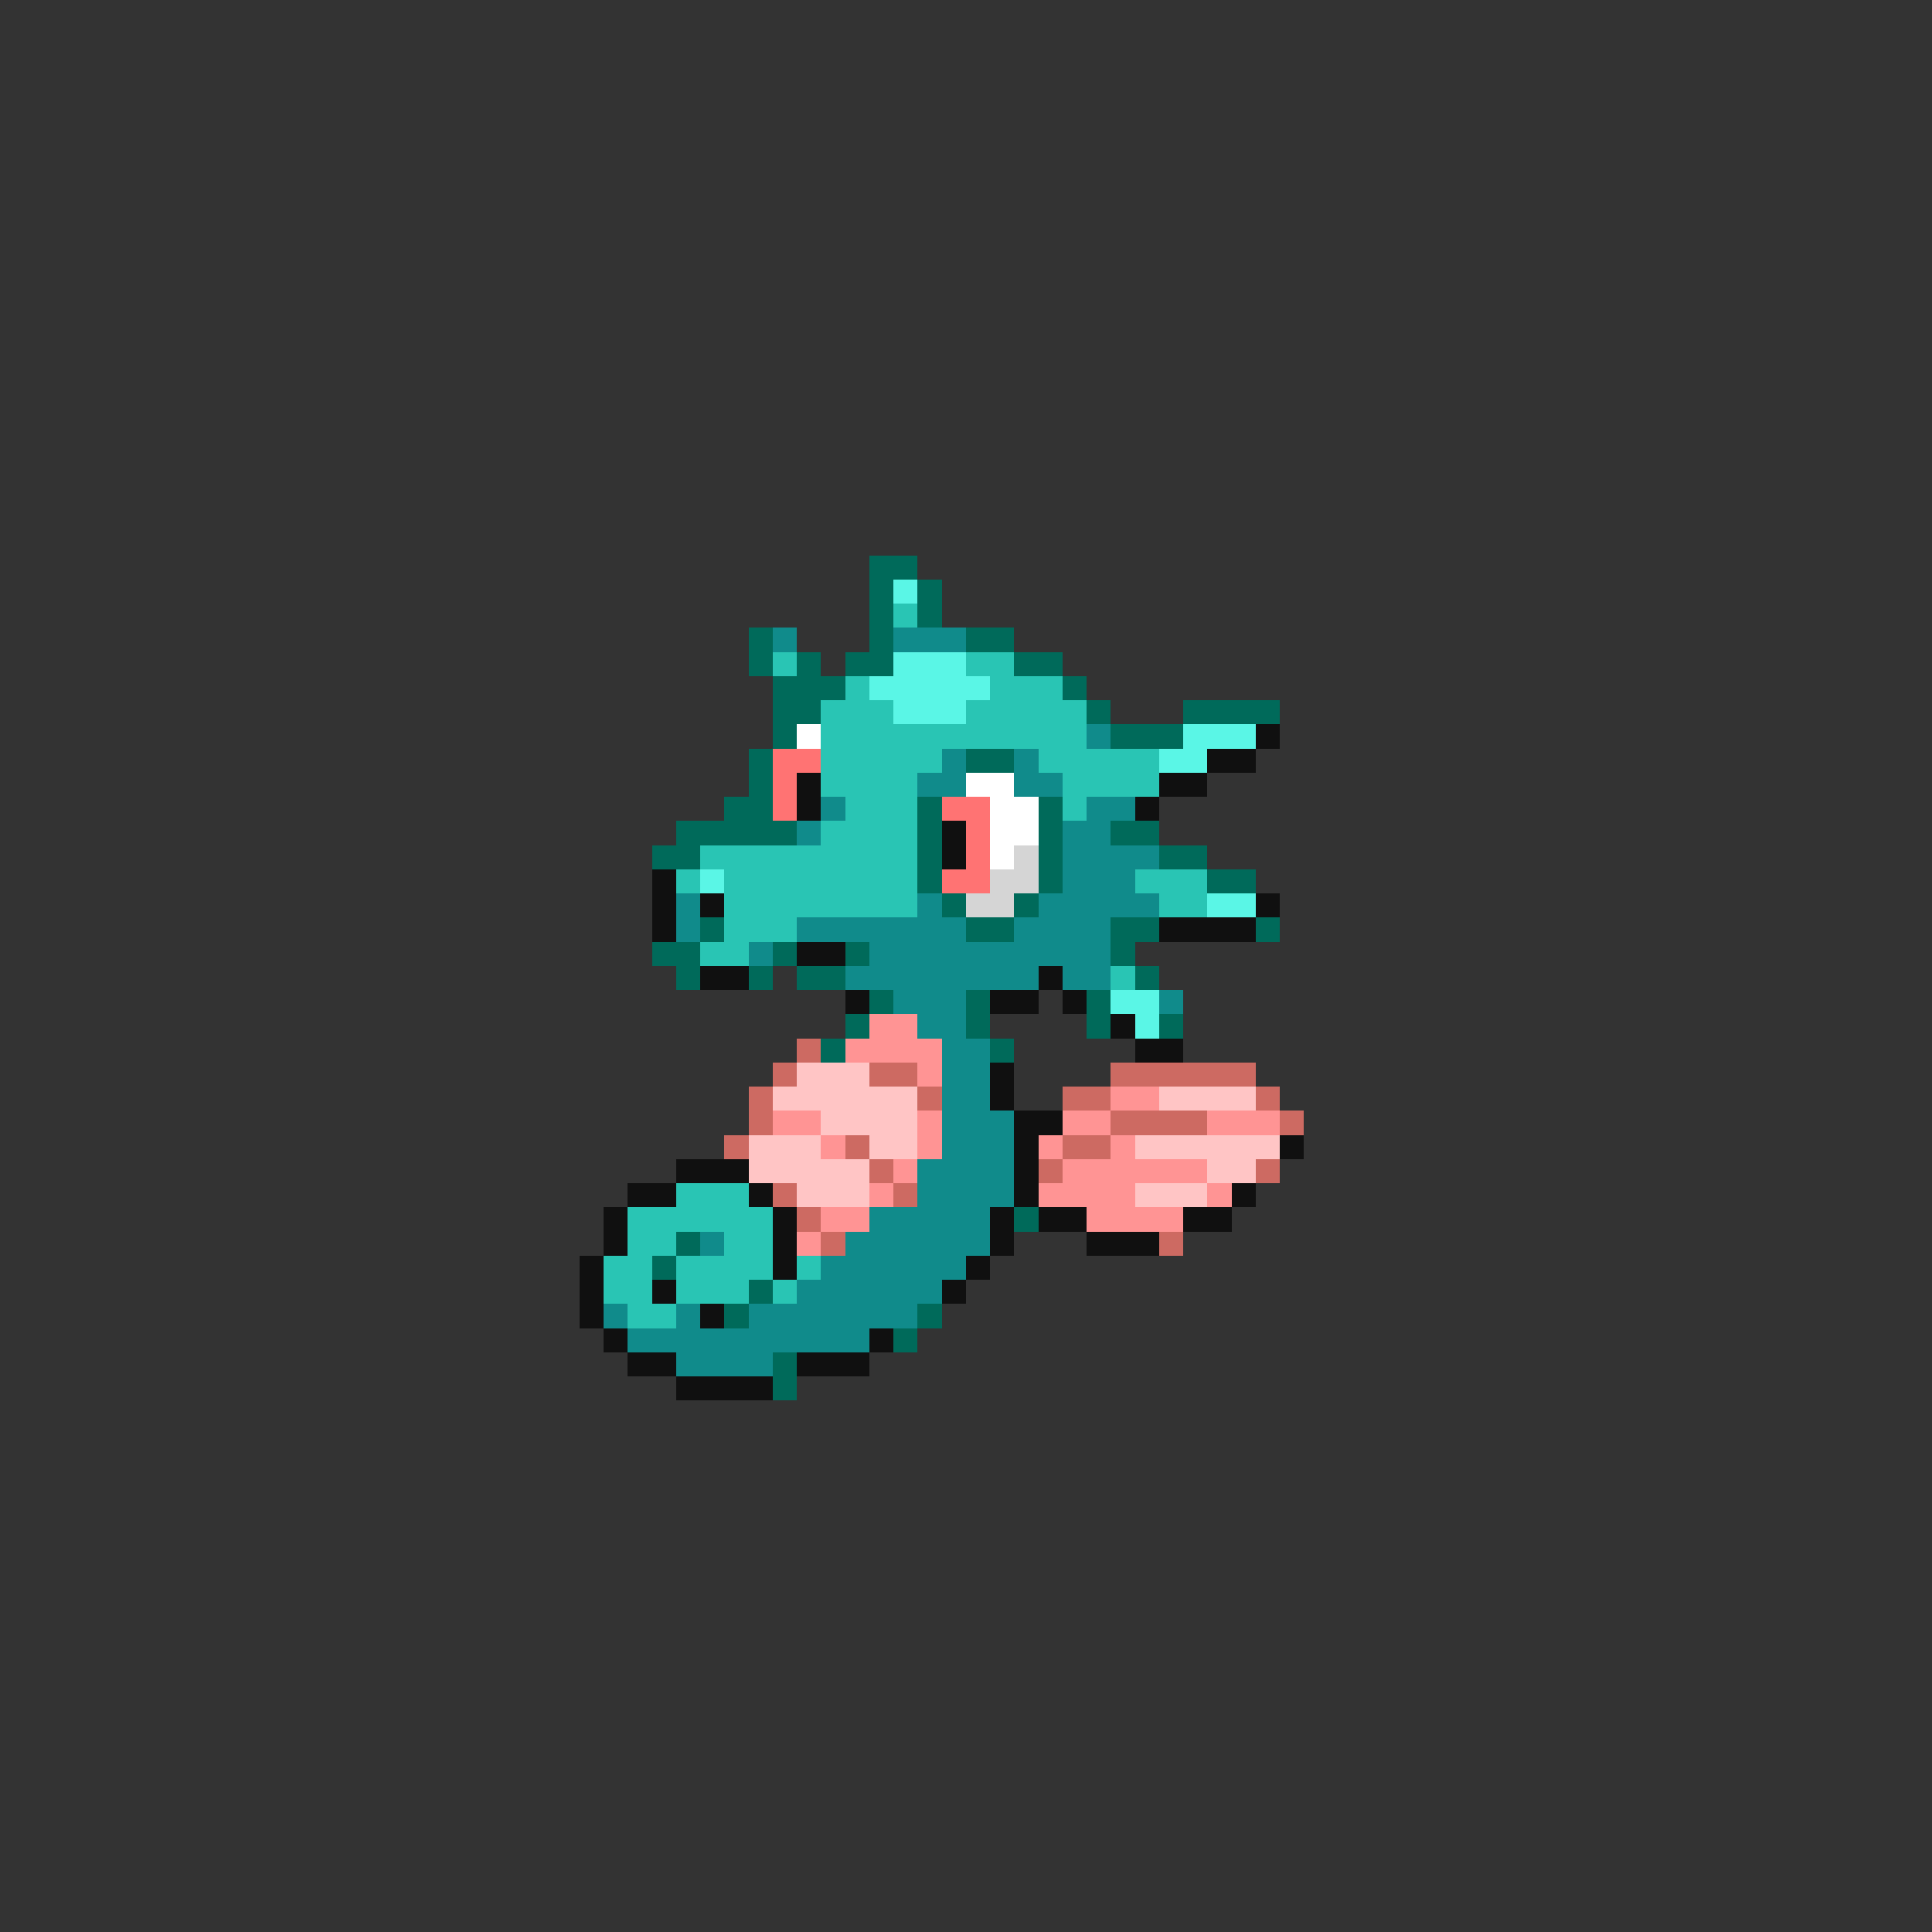 <svg xmlns="http://www.w3.org/2000/svg" viewBox="0 -0.5 80 80" shape-rendering="crispEdges">
<rect x="0" y="-0.5" width="80" height="80" fill="#333333" stroke="none"/>
<path stroke="#006a5a" d="M36 23h2M36 24h1M38 24h1M36 25h1M38 25h1M31 26h1M36 26h1M40 26h2M31 27h1M33 27h1M35 27h2M42 27h2M32 28h3M44 28h1M32 29h2M45 29h1M49 29h4M32 30h1M46 30h3M31 31h1M40 31h2M31 32h1M30 33h2M38 33h1M43 33h1M28 34h5M38 34h1M43 34h1M46 34h2M27 35h2M38 35h1M43 35h1M48 35h2M38 36h1M43 36h1M50 36h2M39 37h1M42 37h1M29 38h1M40 38h2M46 38h2M52 38h1M27 39h2M32 39h1M35 39h1M46 39h1M28 40h1M31 40h1M33 40h2M47 40h1M36 41h1M40 41h1M45 41h1M35 42h1M40 42h1M45 42h1M48 42h1M34 43h1M41 43h1M42 50h1M28 51h1M27 52h1M31 53h1M30 54h1M38 54h1M37 55h1M32 56h1M32 57h1" />
<path stroke="#5af6e6" d="M37 24h1M37 27h3M36 28h5M37 29h3M49 30h3M48 31h2M29 36h1M50 37h2M46 41h2M47 42h1" />
<path stroke="#29c5b4" d="M37 25h1M32 27h1M40 27h2M35 28h1M41 28h3M34 29h3M40 29h5M34 30h11M34 31h5M43 31h5M34 32h4M44 32h4M35 33h3M44 33h1M34 34h4M29 35h9M28 36h1M30 36h8M47 36h3M30 37h8M48 37h2M30 38h3M29 39h2M46 40h1M28 49h3M26 50h6M26 51h2M30 51h2M25 52h2M28 52h4M33 52h1M25 53h2M28 53h3M32 53h1M26 54h2" />
<path stroke="#108b8b" d="M32 26h1M37 26h3M45 30h1M39 31h1M42 31h1M38 32h2M42 32h2M34 33h1M45 33h2M33 34h1M44 34h2M44 35h4M44 36h3M28 37h1M38 37h1M43 37h5M28 38h1M33 38h7M42 38h4M31 39h1M36 39h10M35 40h8M44 40h2M37 41h3M48 41h1M38 42h2M39 43h2M39 44h2M39 45h2M39 46h3M39 47h3M38 48h4M38 49h4M36 50h5M29 51h1M35 51h6M34 52h6M33 53h6M25 54h1M28 54h1M31 54h7M26 55h10M28 56h4" />
<path stroke="#ffffff" d="M33 30h1M40 32h2M41 33h2M41 34h2M41 35h1" />
<path stroke="#101010" d="M52 30h1M50 31h2M33 32h1M48 32h2M33 33h1M47 33h1M39 34h1M39 35h1M27 36h1M27 37h1M29 37h1M52 37h1M27 38h1M48 38h4M33 39h2M29 40h2M43 40h1M35 41h1M41 41h2M44 41h1M46 42h1M47 43h2M41 44h1M41 45h1M42 46h2M42 47h1M53 47h1M28 48h3M42 48h1M26 49h2M31 49h1M42 49h1M51 49h1M25 50h1M32 50h1M41 50h1M43 50h2M49 50h2M25 51h1M32 51h1M41 51h1M45 51h3M24 52h1M32 52h1M40 52h1M24 53h1M27 53h1M39 53h1M24 54h1M29 54h1M25 55h1M36 55h1M26 56h2M33 56h3M28 57h4" />
<path stroke="#ff7373" d="M32 31h2M32 32h1M32 33h1M39 33h2M40 34h1M40 35h1M39 36h2" />
<path stroke="#d5d5d5" d="M42 35h1M41 36h2M40 37h2" />
<path stroke="#ff9494" d="M36 42h2M35 43h4M38 44h1M46 45h2M32 46h2M38 46h1M44 46h2M50 46h3M34 47h1M38 47h1M43 47h1M46 47h1M37 48h1M44 48h6M36 49h1M43 49h4M50 49h1M34 50h2M45 50h4M33 51h1" />
<path stroke="#cd6a62" d="M33 43h1M32 44h1M36 44h2M46 44h6M31 45h1M38 45h1M44 45h2M52 45h1M31 46h1M46 46h4M53 46h1M30 47h1M35 47h1M44 47h2M36 48h1M43 48h1M52 48h1M32 49h1M37 49h1M33 50h1M34 51h1M48 51h1" />
<path stroke="#ffc5c5" d="M33 44h3M32 45h6M48 45h4M34 46h4M31 47h3M36 47h2M47 47h6M31 48h5M50 48h2M33 49h3M47 49h3" />
</svg>